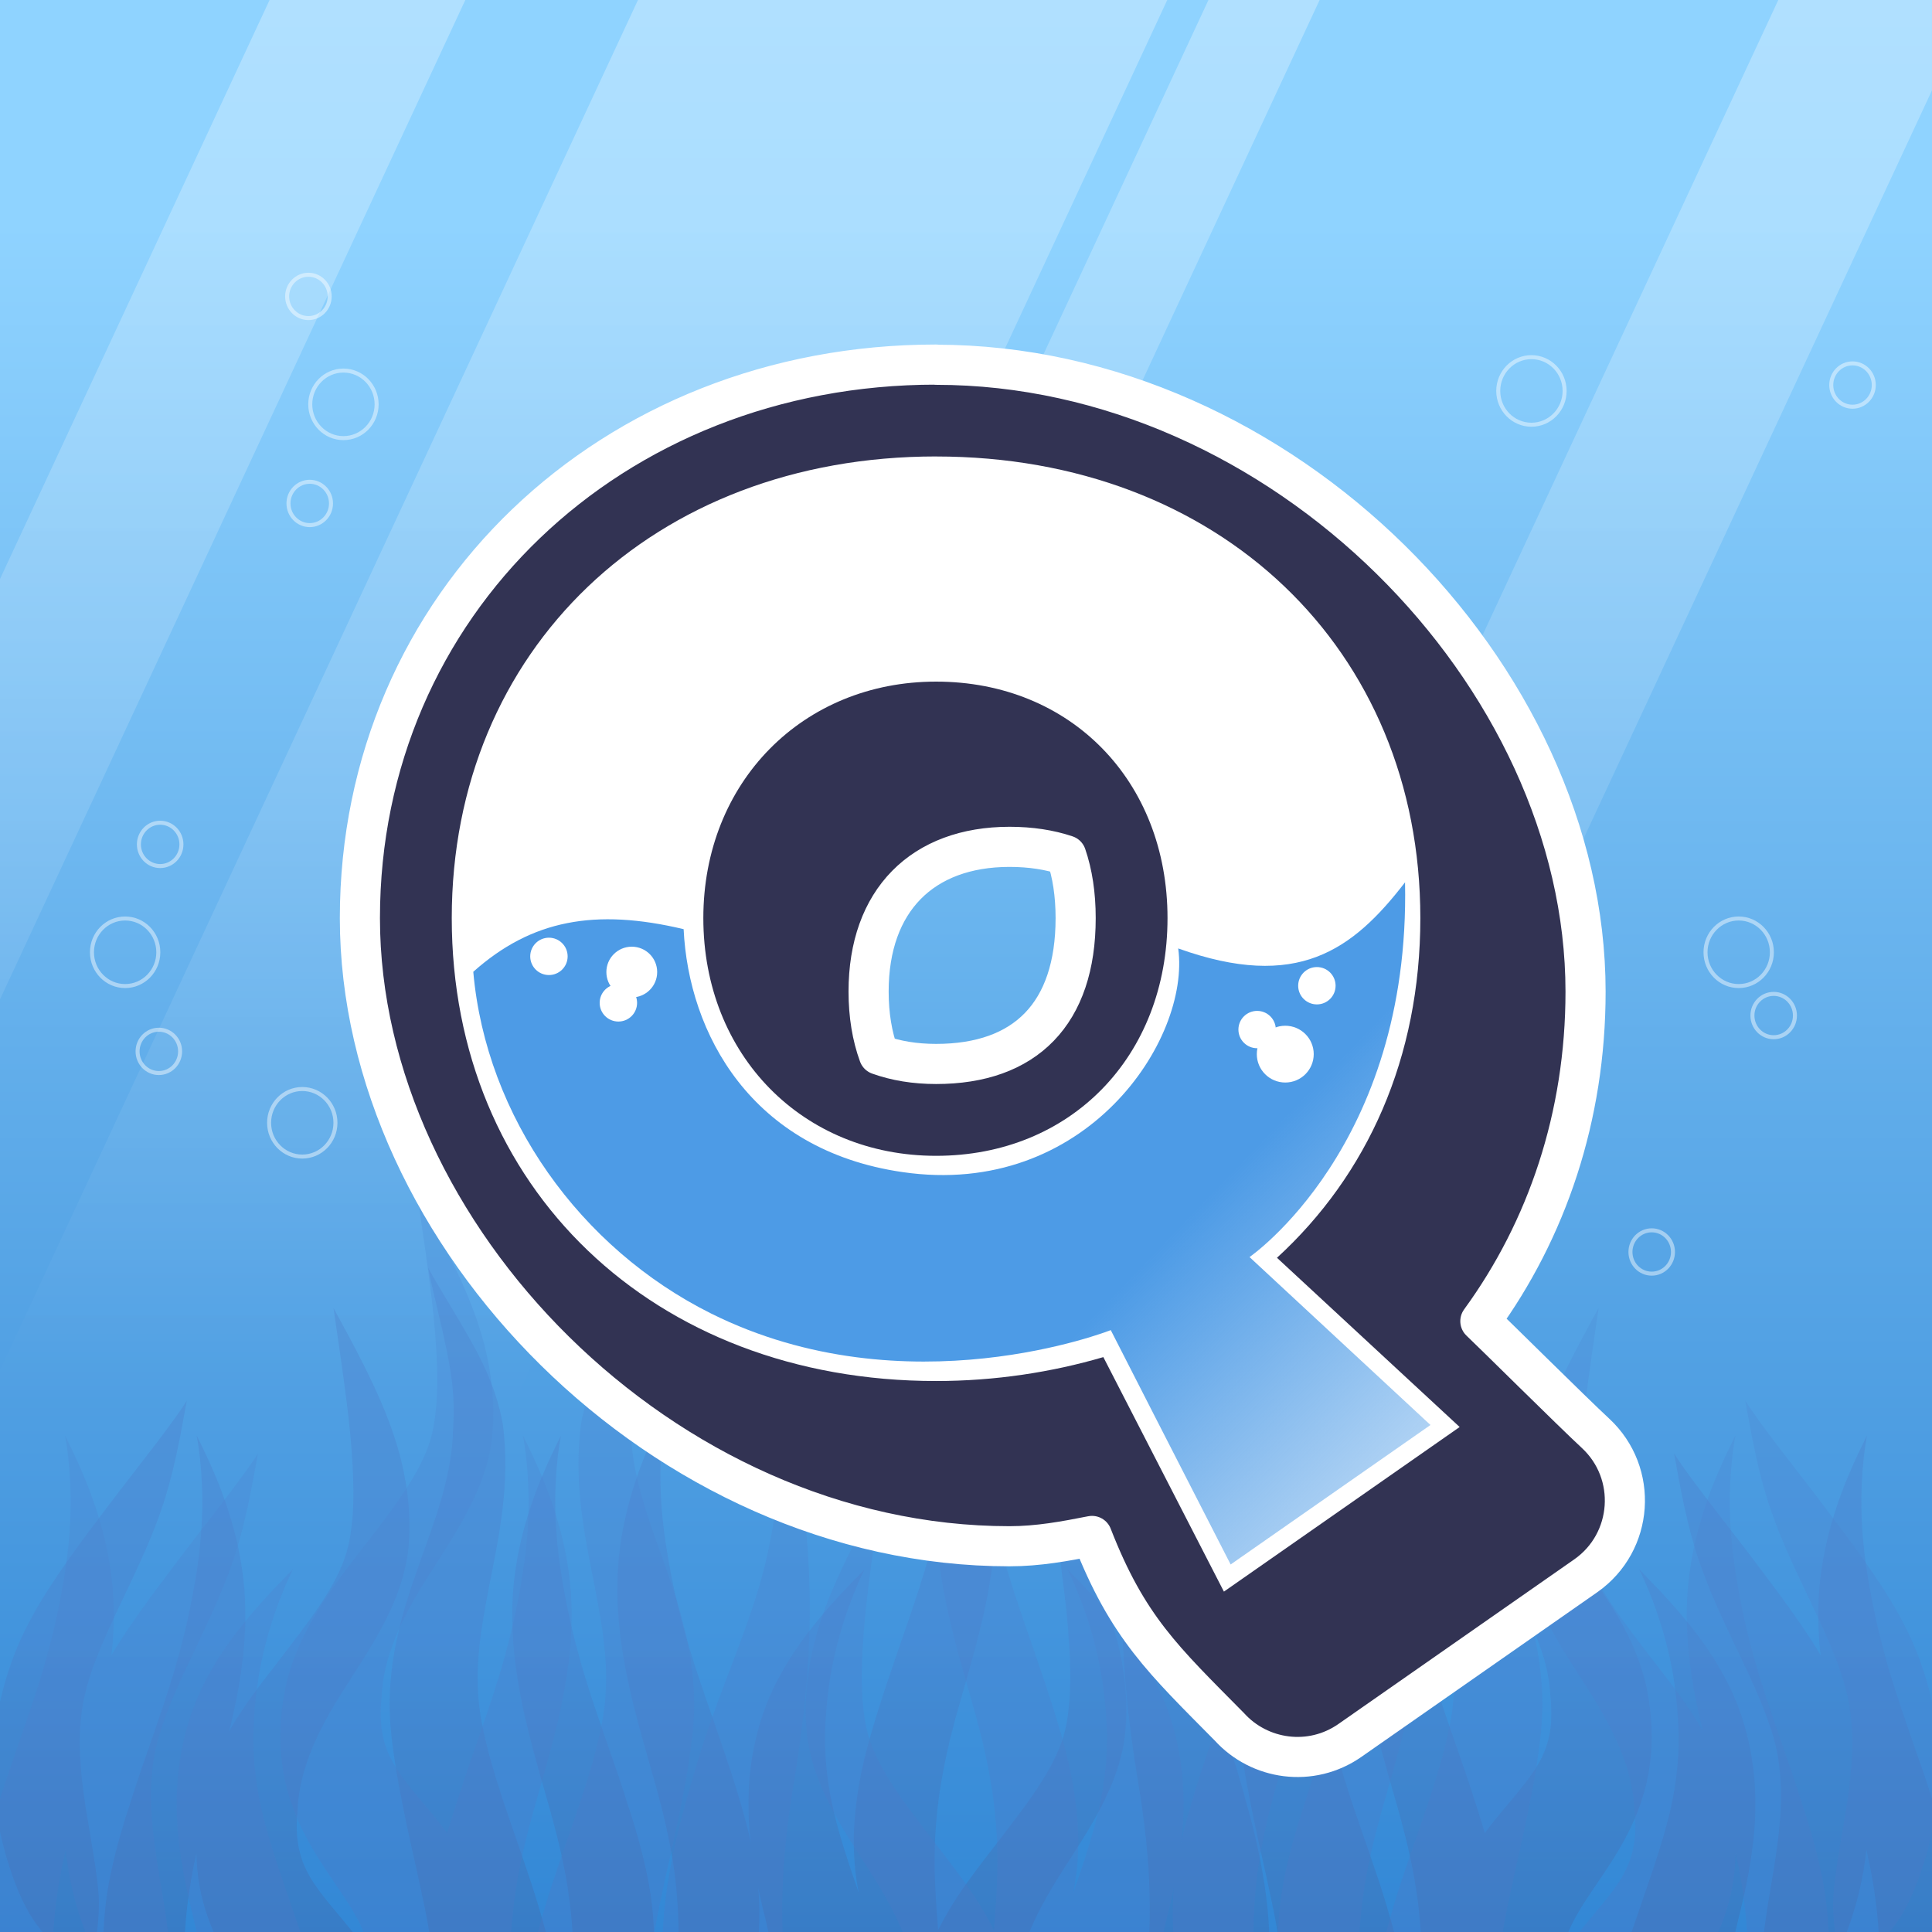 <?xml version="1.0" encoding="UTF-8" standalone="no"?>
<!-- Created with Inkscape (http://www.inkscape.org/) -->

<svg
   width="48.154mm"
   height="48.155mm"
   viewBox="0 0 48.154 48.155"
   version="1.1"
   id="svg1"
   sodipodi:docname="thedeep.svg"
   inkscape:version="1.3.2 (091e20e, 2023-11-25, custom)"
   xml:space="preserve"
   xmlns:inkscape="http://www.inkscape.org/namespaces/inkscape"
   xmlns:sodipodi="http://sodipodi.sourceforge.net/DTD/sodipodi-0.dtd"
   xmlns:xlink="http://www.w3.org/1999/xlink"
   xmlns="http://www.w3.org/2000/svg"
   xmlns:svg="http://www.w3.org/2000/svg"><rect x="0" y="0" width="48.154" height="48.155" fill="#808080" stroke="none"/><sodipodi:namedview
     id="namedview1"
     pagecolor="#5879ff"
     bordercolor="#000000"
     borderopacity="0.25"
     inkscape:showpageshadow="2"
     inkscape:pageopacity="0.0"
     inkscape:pagecheckerboard="0"
     inkscape:deskcolor="#5f6cfd"
     inkscape:document-units="mm"
     inkscape:zoom="0.3535534"
     inkscape:cx="-683.06513"
     inkscape:cy="3259.7622"
     inkscape:window-width="1920"
     inkscape:window-height="991"
     inkscape:window-x="-9"
     inkscape:window-y="-9"
     inkscape:window-maximized="1"
     inkscape:current-layer="layer1"
     showgrid="true"
     showguides="false"><inkscape:grid
       id="grid141"
       units="mm"
       originx="-40.62"
       originy="-1208.226"
       spacingx="1"
       spacingy="1"
       empcolor="#ffffff"
       empopacity="0.176"
       color="#ffffff"
       opacity="0.831"
       empspacing="6"
       dotted="false"
       gridanglex="30"
       gridanglez="30"
       visible="true"
       enabled="false" /></sodipodi:namedview><defs
     id="defs1"><linearGradient
       id="linearGradient641"
       inkscape:collect="always"><stop
         style="stop-color:#ffffff;stop-opacity:1;"
         offset="0"
         id="stop641" /><stop
         style="stop-color:#ffffff;stop-opacity:0;"
         offset="1"
         id="stop642" /></linearGradient><linearGradient
       id="linearGradient635"
       inkscape:collect="always"><stop
         style="stop-color:#323353;stop-opacity:1;"
         offset="0"
         id="stop635" /><stop
         style="stop-color:#4d7cc9;stop-opacity:1"
         offset="1"
         id="stop636" /></linearGradient><linearGradient
       id="linearGradient633"
       inkscape:collect="always"><stop
         style="stop-color:#4d9be6;stop-opacity:1"
         offset="0"
         id="stop633" /><stop
         style="stop-color:#4d65b4;stop-opacity:1;"
         offset="1"
         id="stop634" /></linearGradient><linearGradient
       id="linearGradient604"
       inkscape:collect="always"><stop
         style="stop-color:#8fd3ff;stop-opacity:1"
         offset="0"
         id="stop604" /><stop
         style="stop-color:#1b74cb;stop-opacity:1;"
         offset="1"
         id="stop605" /></linearGradient><linearGradient
       id="linearGradient594"
       inkscape:collect="always"><stop
         style="stop-color:#4d9be6;stop-opacity:1;"
         offset="0"
         id="stop594" /><stop
         style="stop-color:#4d9be6;stop-opacity:0;"
         offset="1"
         id="stop595" /></linearGradient><linearGradient
       inkscape:collect="always"
       xlink:href="#linearGradient594"
       id="linearGradient595"
       x1="70.313"
       y1="1239.639"
       x2="82.484"
       y2="1251.347"
       gradientUnits="userSpaceOnUse" /><linearGradient
       inkscape:collect="always"
       xlink:href="#linearGradient604"
       id="linearGradient605"
       x1="79.64"
       y1="1214.438"
       x2="79.64"
       y2="1267.883"
       gradientUnits="userSpaceOnUse"
       gradientTransform="translate(-0.655,-0.655)" /><linearGradient
       inkscape:collect="always"
       xlink:href="#linearGradient633"
       id="linearGradient634"
       x1="73.432"
       y1="1228.986"
       x2="73.432"
       y2="1270.426"
       gradientUnits="userSpaceOnUse" /><linearGradient
       inkscape:collect="always"
       xlink:href="#linearGradient635"
       id="linearGradient636"
       x1="64.426"
       y1="1271.852"
       x2="64.426"
       y2="1249.098"
       gradientUnits="userSpaceOnUse" /><linearGradient
       inkscape:collect="always"
       xlink:href="#linearGradient641"
       id="linearGradient644"
       x1="53.836"
       y1="1196.247"
       x2="53.836"
       y2="1235.592"
       gradientUnits="userSpaceOnUse"
       gradientTransform="matrix(1.358,0,-0.632,1.358,752.612,-434.81)" /></defs><g
     inkscape:label="Layer 1"
     inkscape:groupmode="layer"
     id="layer1"
     transform="translate(-40.62,-1208.226)"><rect
       style="opacity:1;fill:url(#linearGradient605);fill-opacity:1;stroke:none;stroke-width:0.692;stroke-linecap:round;stroke-dasharray:none;stroke-opacity:1;paint-order:stroke markers fill"
       id="rect604"
       width="48.154"
       height="48.154"
       x="40.62"
       y="1208.226"
       inkscape:export-filename="..\Documents\thedeep-(2)\finQuestIcon.svg"
       inkscape:export-xdpi="1000"
       inkscape:export-ydpi="1000" /><path
       id="path639"
       style="color:#000000;opacity:0.45;fill:url(#linearGradient644);fill-opacity:1;stroke-width:1;stroke-linecap:round;-inkscape-stroke:none;paint-order:stroke markers fill"
       d="m 47.339,1208.226 -6.719,14.431 v 10.478 l 11.598,-24.909 z m 9.182,0 -15.901,34.151 v 7.63 c 3.799,-0.012 9.653,-0.028 9.636,0.01 l 19.458,-41.792 z m 14.219,0 -19.459,41.792 c 0,0 2.795,-0.052 2.771,0 l 19.459,-41.792 z m 14.203,0 -19.459,41.792 c 0,0 4.903,-0.052 4.879,0 l 18.41,-39.539 v -2.253 z" /><path
       id="path635"
       style="opacity:0.308;fill:url(#linearGradient636);fill-opacity:1;stroke:none;stroke-width:0.692;stroke-linecap:round;stroke-opacity:1;paint-order:stroke markers fill"
       d="m 78.374,1238.015 c -0.025,0.163 -0.315,2.088 -0.406,3.007 -0.03,0.305 -0.052,0.583 -0.068,0.856 -0.012,0.204 -0.021,0.407 -0.023,0.607 -0.006,0.457 0.018,0.9 0.096,1.32 0.038,0.207 0.102,0.416 0.19,0.63 0.087,0.21 0.197,0.424 0.331,0.648 0.265,0.444 0.591,0.878 0.985,1.395 0.061,0.08 0.04,0.052 0.1,0.131 0.283,0.371 0.726,0.92 1.081,1.455 0.372,0.559 0.739,1.226 0.957,2.029 0.159,0.683 0.205,1.312 0.149,1.907 -0.057,0.602 -0.214,1.127 -0.417,1.592 -0.204,0.468 -0.455,0.873 -0.669,1.199 -0.232,0.353 -0.437,0.641 -0.591,0.885 -0.173,0.273 -0.281,0.478 -0.364,0.669 -0.005,0.011 -0.008,0.023 -0.012,0.034 h -3.681 c -0.022,-0.339 -0.056,-0.681 -0.111,-1.038 -0.096,-0.625 -0.24,-1.247 -0.412,-1.867 -6.4e-5,-10e-5 -0.012,-0.044 -0.012,-0.044 -0.372,-1.334 -0.836,-2.759 -0.946,-4.307 -0.025,-0.355 -0.03,-0.704 -0.014,-1.046 0.021,-0.458 0.09,-0.944 0.206,-1.442 0.27,-1.156 0.719,-2.064 0.998,-2.631 -0.119,0.644 -0.197,1.599 -0.089,2.698 0.046,0.47 0.117,0.892 0.191,1.296 0.055,0.299 0.119,0.597 0.193,0.904 0.349,1.443 0.775,2.479 1.269,3.98 -4.5e-5,-2e-4 0.014,0.045 0.014,0.045 0.103,0.315 0.209,0.645 0.309,0.988 0.233,-0.318 0.482,-0.61 0.693,-0.861 0.217,-0.259 0.4,-0.483 0.549,-0.713 0.14,-0.216 0.258,-0.447 0.332,-0.722 0.075,-0.28 0.112,-0.629 0.062,-1.096 -0.02,-0.505 -0.147,-1.001 -0.353,-1.503 -0.207,-0.504 -0.487,-0.997 -0.753,-1.417 -0.029,-0.045 -0.058,-0.092 -0.087,-0.138 -0.34,-0.533 -0.688,-1.06 -0.972,-1.612 -0.148,-0.287 -0.278,-0.581 -0.381,-0.885 -0.105,-0.312 -0.181,-0.634 -0.214,-0.967 -0.053,-0.564 -0.019,-1.119 0.069,-1.642 0.039,-0.23 0.088,-0.457 0.147,-0.678 0.077,-0.291 0.176,-0.588 0.291,-0.889 0.435,-1.137 1.187,-2.438 1.363,-2.776 z m -5.939,1.814 c 0.179,0.348 0.614,1.024 1.052,1.797 0.309,0.546 0.571,1.103 0.73,1.737 0.029,0.114 0.054,0.231 0.076,0.35 0.098,0.737 0.075,1.436 -0.004,2.111 -0.078,0.66 -0.209,1.296 -0.33,1.914 -0.116,0.594 -0.222,1.168 -0.268,1.744 -0.043,0.536 -0.033,1.08 0.076,1.654 0.01,0.051 0.02,0.105 0.03,0.158 0.106,0.527 0.268,1.093 0.49,1.765 0.229,0.694 0.478,1.377 0.707,2.071 0.131,0.398 0.257,0.819 0.373,1.252 h -2.905 c -0.033,-0.182 -0.062,-0.36 -0.1,-0.546 -0.146,-0.715 -0.317,-1.439 -0.465,-2.135 -0.158,-0.745 -0.279,-1.399 -0.359,-2.049 -0.008,-0.066 -0.016,-0.13 -0.023,-0.194 -0.093,-0.849 -0.018,-1.611 0.117,-2.279 0.142,-0.701 0.362,-1.356 0.563,-1.923 0.219,-0.62 0.421,-1.154 0.582,-1.723 0.16,-0.562 0.27,-1.131 0.279,-1.736 0.008,-0.097 0.013,-0.193 0.015,-0.288 0.011,-0.538 -0.055,-1.056 -0.181,-1.655 -0.175,-0.831 -0.385,-1.638 -0.456,-2.024 z m -21.141,0 c 0.179,0.348 0.614,1.024 1.051,1.797 0.309,0.546 0.571,1.103 0.73,1.737 0.029,0.114 0.054,0.231 0.076,0.35 0.098,0.737 0.075,1.436 -0.004,2.111 -0.078,0.66 -0.209,1.296 -0.33,1.914 -0.116,0.594 -0.223,1.168 -0.269,1.744 -0.043,0.536 -0.033,1.08 0.076,1.654 0.01,0.051 0.02,0.105 0.031,0.158 0.106,0.527 0.268,1.093 0.49,1.765 0.229,0.694 0.477,1.377 0.706,2.071 0.131,0.398 0.257,0.819 0.374,1.252 h -2.905 c -0.033,-0.182 -0.062,-0.36 -0.1,-0.546 -0.146,-0.715 -0.317,-1.439 -0.465,-2.135 -0.158,-0.745 -0.279,-1.399 -0.36,-2.049 -0.008,-0.066 -0.015,-0.13 -0.022,-0.194 -0.093,-0.849 -0.018,-1.611 0.117,-2.279 0.142,-0.701 0.362,-1.356 0.563,-1.923 0.219,-0.62 0.421,-1.154 0.582,-1.723 0.16,-0.562 0.27,-1.131 0.279,-1.736 0.008,-0.097 0.013,-0.193 0.014,-0.288 0.011,-0.538 -0.055,-1.056 -0.18,-1.655 -0.175,-0.831 -0.385,-1.638 -0.456,-2.024 z m -2.365,0.993 c 0.176,0.339 0.928,1.638 1.363,2.776 0.115,0.301 0.214,0.599 0.291,0.89 0.059,0.221 0.108,0.448 0.147,0.678 0.088,0.523 0.123,1.079 0.069,1.642 -0.034,0.333 -0.109,0.654 -0.214,0.967 -0.103,0.304 -0.233,0.598 -0.381,0.885 -0.284,0.551 -0.632,1.079 -0.972,1.611 -0.029,0.045 -0.059,0.093 -0.088,0.138 -0.267,0.42 -0.546,0.913 -0.753,1.417 -0.206,0.502 -0.333,0.998 -0.353,1.503 -0.05,0.467 -0.013,0.816 0.062,1.095 0.074,0.275 0.192,0.507 0.332,0.723 0.15,0.23 0.332,0.455 0.549,0.713 0.133,0.158 0.28,0.335 0.429,0.52 h -3.465 c -0.199,-0.459 -0.353,-0.978 -0.409,-1.571 -0.012,-0.129 -0.017,-0.26 -0.02,-0.392 -0.069,0.308 -0.128,0.616 -0.176,0.925 -0.055,0.357 -0.088,0.699 -0.11,1.038 H 43.201 c 0.018,-0.469 0.073,-0.933 0.166,-1.393 0.148,-0.733 0.369,-1.427 0.576,-2.061 0,0 0.015,-0.046 0.014,-0.045 0.493,-1.501 0.919,-2.537 1.269,-3.98 0.074,-0.307 0.138,-0.605 0.193,-0.904 0.075,-0.403 0.146,-0.825 0.192,-1.296 0.108,-1.099 0.03,-2.054 -0.089,-2.698 0.279,0.567 0.729,1.475 0.998,2.631 0.116,0.498 0.184,0.984 0.206,1.442 0.016,0.343 0.011,0.691 -0.014,1.046 -0.055,0.78 -0.201,1.529 -0.379,2.252 0.101,-0.176 0.205,-0.345 0.31,-0.503 0.355,-0.535 0.799,-1.084 1.082,-1.455 0.061,-0.079 0.039,-0.051 0.1,-0.131 0.395,-0.517 0.721,-0.952 0.986,-1.395 0.134,-0.224 0.245,-0.439 0.331,-0.649 0.089,-0.214 0.152,-0.423 0.19,-0.63 0.078,-0.42 0.102,-0.864 0.096,-1.321 -0.003,-0.2 -0.012,-0.402 -0.024,-0.607 -0.016,-0.273 -0.038,-0.551 -0.068,-0.856 -0.091,-0.919 -0.381,-2.844 -0.406,-3.007 z m 15.302,0.657 c 0.279,0.567 0.728,1.475 0.998,2.631 0.116,0.498 0.185,0.984 0.206,1.442 0.016,0.343 0.011,0.691 -0.014,1.047 -0.109,1.548 -0.573,2.973 -0.945,4.307 0,0 -0.012,0.044 -0.012,0.044 -0.172,0.62 -0.316,1.243 -0.412,1.868 -0.1,0.65 -0.141,1.253 -0.137,1.871 0.002,0.387 0.022,0.755 0.049,1.133 0.012,0.166 0.024,0.335 0.038,0.51 0.159,-0.317 0.333,-0.609 0.51,-0.874 0.355,-0.535 0.798,-1.084 1.081,-1.455 0.061,-0.079 0.04,-0.051 0.1,-0.131 0.395,-0.517 0.721,-0.952 0.985,-1.395 0.134,-0.224 0.245,-0.439 0.331,-0.649 0.089,-0.214 0.153,-0.423 0.191,-0.63 0.078,-0.42 0.101,-0.864 0.095,-1.321 -0.003,-0.2 -0.011,-0.402 -0.023,-0.607 -0.016,-0.273 -0.038,-0.551 -0.068,-0.856 -0.091,-0.919 -0.38,-2.844 -0.406,-3.007 0.176,0.338 0.928,1.639 1.363,2.776 0.115,0.301 0.214,0.599 0.291,0.89 0.059,0.221 0.109,0.448 0.148,0.678 0.088,0.523 0.122,1.079 0.069,1.642 -0.034,0.333 -0.109,0.654 -0.214,0.967 -0.103,0.304 -0.233,0.598 -0.38,0.885 -0.284,0.551 -0.632,1.079 -0.973,1.611 -0.029,0.045 -0.058,0.093 -0.087,0.138 -0.262,0.412 -0.534,0.894 -0.739,1.388 h -6.503 c -0.023,-0.094 -0.041,-0.188 -0.064,-0.281 -0.027,-0.108 -0.054,-0.219 -0.081,-0.332 -0.039,-0.164 -0.076,-0.333 -0.112,-0.505 0.036,0.37 0.038,0.743 0.018,1.118 h -2.001 c -0.005,-0.556 -0.042,-1.106 -0.132,-1.693 -0.096,-0.625 -0.24,-1.248 -0.412,-1.868 -6.4e-5,-10e-5 -0.012,-0.044 -0.012,-0.044 -0.372,-1.334 -0.836,-2.759 -0.946,-4.307 -0.025,-0.355 -0.03,-0.705 -0.014,-1.047 0.021,-0.458 0.09,-0.944 0.206,-1.442 0.27,-1.156 0.719,-2.064 0.998,-2.631 -0.119,0.644 -0.197,1.599 -0.089,2.698 0.046,0.47 0.117,0.892 0.191,1.295 0.055,0.299 0.119,0.598 0.193,0.904 0.349,1.443 0.775,2.479 1.269,3.98 -4.5e-5,-2e-4 0.015,0.045 0.015,0.045 0.19,0.581 0.389,1.215 0.535,1.881 -0.011,-0.095 -0.024,-0.19 -0.032,-0.287 -0.058,-0.706 -0.032,-1.407 0.112,-2.108 0.081,-0.394 0.195,-0.768 0.337,-1.122 0.144,-0.357 0.334,-0.719 0.564,-1.081 0.618,-0.971 1.399,-1.746 1.853,-2.215 -0.305,0.618 -0.664,1.575 -0.843,2.618 -0.065,0.379 -0.099,0.718 -0.121,1.036 -0.022,0.313 -0.027,0.621 -0.012,0.931 0.026,0.549 0.111,1.069 0.246,1.609 0.131,0.525 0.302,1.04 0.484,1.577 0.052,0.153 0.053,0.155 0.102,0.299 -0.039,-0.199 -0.072,-0.401 -0.092,-0.608 -0.078,-0.792 -0.01,-1.572 0.144,-2.339 0.148,-0.733 0.369,-1.427 0.576,-2.061 0,0 0.015,-0.045 0.014,-0.045 0.493,-1.501 0.919,-2.537 1.269,-3.98 0.074,-0.307 0.138,-0.606 0.193,-0.904 0.075,-0.403 0.145,-0.825 0.191,-1.295 0.108,-1.099 0.03,-2.054 -0.089,-2.698 z m -18.956,1.661 c -0.136,0.713 -0.302,1.839 -0.727,2.974 -0.131,0.349 -0.279,0.7 -0.442,1.059 -0.229,0.505 -0.474,1.001 -0.69,1.469 -0.212,0.458 -0.386,0.865 -0.523,1.273 -0.04,0.12 -0.076,0.237 -0.109,0.354 -0.076,0.27 -0.129,0.566 -0.156,0.89 -0.036,0.436 -0.022,0.907 0.037,1.448 0.097,0.898 0.346,1.985 0.409,2.803 0.026,0.335 6.61e-4,0.662 -0.035,0.969 h -1.36 c -0.106,-0.128 -0.208,-0.264 -0.298,-0.414 -0.324,-0.544 -0.593,-1.296 -0.762,-2.091 v -3.228 c 0.082,-0.358 0.179,-0.69 0.284,-0.985 0.054,-0.152 0.114,-0.302 0.179,-0.452 0.218,-0.502 0.485,-0.972 0.78,-1.429 0.298,-0.462 0.642,-0.936 0.959,-1.362 0.214,-0.288 0.467,-0.623 0.668,-0.886 0.629,-0.822 1.49,-1.907 1.784,-2.393 z m 24.116,0.332 c -0.088,0.923 -0.061,2.066 0.265,3.535 0.072,0.324 0.162,0.652 0.266,0.988 0.393,1.266 1,2.599 1.457,4.108 0.008,0.028 0.017,0.056 0.025,0.084 0.321,1.082 0.78,2.586 0.851,4.194 h -2.987 c 0.049,-1.248 -0.076,-2.502 -0.265,-3.635 3.1e-5,10e-5 -0.014,-0.083 -0.014,-0.083 -0.256,-1.55 -0.405,-2.995 -0.396,-4.479 0.002,-0.378 0.014,-0.742 0.034,-1.099 0.089,-1.591 0.446,-2.775 0.764,-3.613 z m 17.763,0.532 c -0.119,0.644 -0.197,1.599 -0.089,2.698 0.046,0.47 0.117,0.892 0.192,1.296 0.055,0.299 0.118,0.597 0.193,0.904 0.349,1.443 0.775,2.479 1.269,3.98 -4.5e-5,-2e-4 0.015,0.045 0.015,0.045 0.014,0.043 0.028,0.092 0.042,0.136 v 3.318 h -1.331 c -0.022,-0.339 -0.056,-0.682 -0.111,-1.039 -0.052,-0.337 -0.118,-0.673 -0.195,-1.009 -0.075,0.717 -0.256,1.428 -0.49,2.048 h -2.063 c 0.092,-0.766 0.285,-1.681 0.369,-2.463 0.058,-0.542 0.072,-1.012 0.036,-1.448 -0.026,-0.325 -0.079,-0.62 -0.155,-0.89 -0.033,-0.117 -0.069,-0.235 -0.11,-0.355 -0.137,-0.409 -0.311,-0.816 -0.522,-1.273 -0.216,-0.467 -0.461,-0.964 -0.69,-1.469 -0.162,-0.359 -0.312,-0.71 -0.442,-1.059 -0.425,-1.135 -0.59,-2.262 -0.727,-2.974 0.295,0.486 1.156,1.572 1.784,2.394 0.201,0.263 0.454,0.597 0.668,0.886 0.317,0.426 0.66,0.899 0.959,1.361 0.084,0.129 0.165,0.26 0.243,0.392 -0.013,-0.119 -0.027,-0.238 -0.036,-0.359 -0.025,-0.355 -0.03,-0.704 -0.014,-1.046 0.021,-0.458 0.09,-0.944 0.206,-1.442 0.27,-1.156 0.719,-2.064 0.998,-2.631 z m -32.554,5e-4 c -0.119,0.644 -0.197,1.599 -0.089,2.698 0.046,0.47 0.117,0.892 0.192,1.296 0.055,0.299 0.119,0.597 0.193,0.904 0.349,1.443 0.775,2.479 1.269,3.98 -4.5e-5,-2e-4 0.014,0.045 0.014,0.045 0.207,0.634 0.429,1.328 0.576,2.061 0.093,0.46 0.148,0.924 0.166,1.393 h -2.031 c -0.022,-0.339 -0.055,-0.681 -0.11,-1.038 -0.096,-0.625 -0.24,-1.247 -0.412,-1.867 -6.4e-5,-10e-5 -0.012,-0.044 -0.012,-0.044 -0.372,-1.334 -0.836,-2.759 -0.945,-4.307 -0.025,-0.355 -0.03,-0.704 -0.014,-1.046 0.021,-0.458 0.09,-0.944 0.206,-1.442 0.27,-1.156 0.719,-2.064 0.998,-2.631 z m 26.875,3.335 c 0.454,0.469 1.235,1.245 1.854,2.216 0.23,0.361 0.42,0.723 0.564,1.081 0.142,0.354 0.257,0.728 0.337,1.122 0.144,0.701 0.171,1.402 0.113,2.108 -0.056,0.676 -0.186,1.318 -0.325,1.902 -0.027,0.113 -0.054,0.224 -0.081,0.332 -0.023,0.093 -0.041,0.188 -0.064,0.281 h -2.586 c 0.113,-0.33 0.23,-0.668 0.33,-0.962 0.053,-0.157 0.051,-0.15 0.104,-0.307 0.183,-0.537 0.353,-1.052 0.484,-1.577 0.135,-0.54 0.22,-1.06 0.246,-1.609 0.015,-0.311 0.009,-0.618 -0.012,-0.931 -0.022,-0.318 -0.056,-0.657 -0.121,-1.036 -0.178,-1.044 -0.538,-2.002 -0.843,-2.619 z" /><path
       id="path613"
       style="opacity:0.308;fill:url(#linearGradient634);fill-opacity:1;stroke:none;stroke-width:0.692;stroke-linecap:round;stroke-opacity:1;paint-order:stroke markers fill"
       d="m 51.021,1238.015 c 0.025,0.163 0.315,2.088 0.406,3.007 0.03,0.305 0.052,0.583 0.068,0.856 0.012,0.204 0.021,0.407 0.023,0.607 0.006,0.457 -0.018,0.9 -0.096,1.32 -0.038,0.207 -0.102,0.416 -0.19,0.63 -0.087,0.21 -0.197,0.424 -0.331,0.648 -0.265,0.444 -0.591,0.878 -0.985,1.395 -0.061,0.08 -0.04,0.052 -0.1,0.131 -0.283,0.371 -0.726,0.92 -1.081,1.455 -0.372,0.559 -0.739,1.226 -0.957,2.029 -0.159,0.683 -0.205,1.312 -0.149,1.907 0.057,0.602 0.214,1.127 0.417,1.592 0.204,0.468 0.455,0.873 0.669,1.199 0.232,0.353 0.437,0.641 0.591,0.885 0.173,0.273 0.281,0.478 0.364,0.669 0.005,0.011 0.008,0.023 0.012,0.034 h 3.681 c 0.022,-0.339 0.056,-0.681 0.111,-1.038 0.096,-0.625 0.24,-1.247 0.412,-1.867 6.4e-5,-10e-5 0.012,-0.044 0.012,-0.044 0.372,-1.334 0.836,-2.759 0.946,-4.307 0.025,-0.355 0.03,-0.704 0.014,-1.046 -0.021,-0.458 -0.09,-0.944 -0.206,-1.442 -0.27,-1.156 -0.719,-2.064 -0.998,-2.631 0.119,0.644 0.197,1.599 0.089,2.698 -0.046,0.47 -0.117,0.892 -0.191,1.296 -0.055,0.299 -0.119,0.597 -0.193,0.904 -0.349,1.443 -0.775,2.479 -1.269,3.98 4.5e-5,-2e-4 -0.014,0.045 -0.014,0.045 -0.103,0.315 -0.209,0.645 -0.309,0.988 -0.233,-0.318 -0.482,-0.61 -0.693,-0.861 -0.217,-0.259 -0.4,-0.483 -0.549,-0.713 -0.14,-0.216 -0.258,-0.447 -0.332,-0.722 -0.075,-0.28 -0.112,-0.629 -0.062,-1.096 0.02,-0.505 0.147,-1.001 0.353,-1.503 0.207,-0.504 0.487,-0.997 0.753,-1.417 0.029,-0.045 0.058,-0.092 0.087,-0.138 0.34,-0.533 0.688,-1.06 0.972,-1.612 0.148,-0.287 0.278,-0.581 0.381,-0.885 0.105,-0.312 0.181,-0.634 0.214,-0.967 0.053,-0.564 0.019,-1.119 -0.069,-1.642 -0.039,-0.23 -0.088,-0.457 -0.147,-0.678 -0.077,-0.291 -0.176,-0.588 -0.291,-0.889 -0.435,-1.137 -1.187,-2.438 -1.363,-2.776 z m 5.939,1.814 c -0.179,0.348 -0.614,1.024 -1.052,1.797 -0.309,0.546 -0.571,1.103 -0.73,1.737 -0.029,0.114 -0.054,0.231 -0.076,0.35 -0.098,0.737 -0.075,1.436 0.004,2.111 0.078,0.66 0.209,1.296 0.33,1.914 0.116,0.594 0.222,1.168 0.268,1.744 0.043,0.536 0.033,1.08 -0.076,1.654 -0.01,0.051 -0.02,0.105 -0.03,0.158 -0.106,0.527 -0.268,1.093 -0.49,1.765 -0.229,0.694 -0.478,1.377 -0.707,2.071 -0.131,0.398 -0.257,0.819 -0.373,1.252 h 2.905 c 0.033,-0.182 0.062,-0.36 0.1,-0.546 0.146,-0.715 0.317,-1.439 0.465,-2.135 0.158,-0.745 0.279,-1.399 0.359,-2.049 0.008,-0.066 0.016,-0.13 0.023,-0.194 0.093,-0.849 0.018,-1.611 -0.117,-2.279 -0.142,-0.701 -0.362,-1.356 -0.563,-1.923 -0.219,-0.62 -0.421,-1.154 -0.582,-1.723 -0.16,-0.562 -0.27,-1.131 -0.279,-1.736 -0.008,-0.097 -0.013,-0.193 -0.015,-0.288 -0.011,-0.538 0.055,-1.056 0.181,-1.655 0.175,-0.831 0.385,-1.638 0.456,-2.024 z m 21.141,0 c -0.179,0.348 -0.614,1.024 -1.051,1.797 -0.309,0.546 -0.571,1.103 -0.73,1.737 -0.029,0.114 -0.054,0.231 -0.076,0.35 -0.098,0.737 -0.075,1.436 0.004,2.111 0.078,0.66 0.209,1.296 0.33,1.914 0.116,0.594 0.223,1.168 0.269,1.744 0.043,0.536 0.033,1.08 -0.076,1.654 -0.01,0.051 -0.02,0.105 -0.031,0.158 -0.106,0.527 -0.268,1.093 -0.49,1.765 -0.229,0.694 -0.477,1.377 -0.706,2.071 -0.131,0.398 -0.257,0.819 -0.374,1.252 h 2.905 c 0.033,-0.182 0.062,-0.36 0.1,-0.546 0.146,-0.715 0.317,-1.439 0.465,-2.135 0.158,-0.745 0.279,-1.399 0.36,-2.049 0.008,-0.066 0.015,-0.13 0.022,-0.194 0.093,-0.849 0.018,-1.611 -0.117,-2.279 -0.142,-0.701 -0.362,-1.356 -0.563,-1.923 -0.219,-0.62 -0.421,-1.154 -0.582,-1.723 -0.16,-0.562 -0.27,-1.131 -0.279,-1.736 -0.008,-0.097 -0.013,-0.193 -0.014,-0.288 -0.011,-0.538 0.055,-1.056 0.18,-1.655 0.175,-0.831 0.385,-1.638 0.456,-2.024 z m 2.365,0.993 c -0.176,0.339 -0.928,1.638 -1.363,2.776 -0.115,0.301 -0.214,0.599 -0.291,0.89 -0.059,0.221 -0.108,0.448 -0.147,0.678 -0.088,0.523 -0.123,1.079 -0.069,1.642 0.034,0.333 0.109,0.654 0.214,0.967 0.103,0.304 0.233,0.598 0.381,0.885 0.284,0.551 0.632,1.079 0.972,1.611 0.029,0.045 0.059,0.093 0.088,0.138 0.267,0.42 0.546,0.913 0.753,1.417 0.206,0.502 0.333,0.998 0.353,1.503 0.05,0.467 0.013,0.816 -0.062,1.095 -0.074,0.275 -0.192,0.507 -0.332,0.723 -0.15,0.23 -0.332,0.455 -0.549,0.713 -0.133,0.158 -0.28,0.335 -0.429,0.52 h 3.465 c 0.199,-0.459 0.353,-0.978 0.409,-1.571 0.012,-0.129 0.017,-0.26 0.02,-0.392 0.069,0.308 0.128,0.616 0.176,0.925 0.055,0.357 0.088,0.699 0.11,1.038 h 2.031 c -0.018,-0.469 -0.073,-0.933 -0.166,-1.393 -0.148,-0.733 -0.369,-1.427 -0.576,-2.061 0,0 -0.015,-0.046 -0.014,-0.045 -0.493,-1.501 -0.919,-2.537 -1.269,-3.98 -0.074,-0.307 -0.138,-0.605 -0.193,-0.904 -0.075,-0.403 -0.146,-0.825 -0.192,-1.296 -0.108,-1.099 -0.03,-2.054 0.089,-2.698 -0.279,0.567 -0.729,1.475 -0.998,2.631 -0.116,0.498 -0.184,0.984 -0.206,1.442 -0.016,0.343 -0.011,0.691 0.014,1.046 0.055,0.78 0.201,1.529 0.379,2.252 -0.101,-0.176 -0.205,-0.345 -0.31,-0.503 -0.355,-0.535 -0.799,-1.084 -1.082,-1.455 -0.061,-0.079 -0.039,-0.051 -0.1,-0.131 -0.395,-0.517 -0.721,-0.952 -0.986,-1.395 -0.134,-0.224 -0.245,-0.439 -0.331,-0.649 -0.089,-0.214 -0.152,-0.423 -0.19,-0.63 -0.078,-0.42 -0.102,-0.864 -0.096,-1.321 0.003,-0.2 0.012,-0.402 0.024,-0.607 0.016,-0.273 0.038,-0.551 0.068,-0.856 0.091,-0.919 0.381,-2.844 0.406,-3.007 z m -15.302,0.657 c -0.279,0.567 -0.728,1.475 -0.998,2.631 -0.116,0.498 -0.185,0.984 -0.206,1.442 -0.016,0.343 -0.011,0.691 0.014,1.047 0.109,1.548 0.573,2.973 0.945,4.307 0,0 0.012,0.044 0.012,0.044 0.172,0.62 0.316,1.243 0.412,1.868 0.1,0.65 0.141,1.253 0.137,1.871 -0.002,0.387 -0.022,0.755 -0.049,1.133 -0.012,0.166 -0.024,0.335 -0.038,0.51 -0.159,-0.317 -0.333,-0.609 -0.51,-0.874 -0.355,-0.535 -0.798,-1.084 -1.081,-1.455 -0.061,-0.079 -0.04,-0.051 -0.1,-0.131 -0.395,-0.517 -0.721,-0.952 -0.985,-1.395 -0.134,-0.224 -0.245,-0.439 -0.331,-0.649 -0.089,-0.214 -0.153,-0.423 -0.191,-0.63 -0.078,-0.42 -0.101,-0.864 -0.095,-1.321 0.003,-0.2 0.011,-0.402 0.023,-0.607 0.016,-0.273 0.038,-0.551 0.068,-0.856 0.091,-0.919 0.38,-2.844 0.406,-3.007 -0.176,0.338 -0.928,1.639 -1.363,2.776 -0.115,0.301 -0.214,0.599 -0.291,0.89 -0.059,0.221 -0.109,0.448 -0.148,0.678 -0.088,0.523 -0.122,1.079 -0.069,1.642 0.034,0.333 0.109,0.654 0.214,0.967 0.103,0.304 0.233,0.598 0.38,0.885 0.284,0.551 0.632,1.079 0.973,1.611 0.029,0.045 0.058,0.093 0.087,0.138 0.262,0.412 0.534,0.894 0.739,1.388 h 6.503 c 0.023,-0.094 0.041,-0.188 0.064,-0.281 0.027,-0.108 0.054,-0.219 0.081,-0.332 0.039,-0.164 0.076,-0.333 0.112,-0.505 -0.036,0.37 -0.038,0.743 -0.018,1.118 h 2.001 c 0.005,-0.556 0.042,-1.106 0.132,-1.693 0.096,-0.625 0.24,-1.248 0.412,-1.868 6.4e-5,-10e-5 0.012,-0.044 0.012,-0.044 0.372,-1.334 0.836,-2.759 0.946,-4.307 0.025,-0.355 0.03,-0.705 0.014,-1.047 -0.021,-0.458 -0.09,-0.944 -0.206,-1.442 -0.27,-1.156 -0.719,-2.064 -0.998,-2.631 0.119,0.644 0.197,1.599 0.089,2.698 -0.046,0.47 -0.117,0.892 -0.191,1.295 -0.055,0.299 -0.119,0.598 -0.193,0.904 -0.349,1.443 -0.775,2.479 -1.269,3.98 4.5e-5,-2e-4 -0.015,0.045 -0.015,0.045 -0.19,0.581 -0.389,1.215 -0.535,1.881 0.011,-0.095 0.024,-0.19 0.032,-0.287 0.058,-0.706 0.032,-1.407 -0.112,-2.108 -0.081,-0.394 -0.195,-0.768 -0.337,-1.122 -0.144,-0.357 -0.334,-0.719 -0.564,-1.081 -0.618,-0.971 -1.399,-1.746 -1.853,-2.215 0.305,0.618 0.664,1.575 0.843,2.618 0.065,0.379 0.099,0.718 0.121,1.036 0.022,0.313 0.027,0.621 0.012,0.931 -0.026,0.549 -0.111,1.069 -0.246,1.609 -0.131,0.525 -0.302,1.04 -0.484,1.577 -0.052,0.153 -0.053,0.155 -0.102,0.299 0.039,-0.199 0.072,-0.401 0.092,-0.608 0.078,-0.792 0.01,-1.572 -0.144,-2.339 -0.148,-0.733 -0.369,-1.427 -0.576,-2.061 0,0 -0.015,-0.045 -0.014,-0.045 -0.493,-1.501 -0.919,-2.537 -1.269,-3.98 -0.074,-0.307 -0.138,-0.606 -0.193,-0.904 -0.075,-0.403 -0.145,-0.825 -0.191,-1.295 -0.108,-1.099 -0.03,-2.054 0.089,-2.698 z m 18.956,1.661 c 0.136,0.713 0.302,1.839 0.727,2.974 0.131,0.349 0.279,0.7 0.442,1.059 0.229,0.505 0.474,1.001 0.69,1.469 0.212,0.458 0.386,0.865 0.523,1.273 0.04,0.12 0.076,0.237 0.109,0.354 0.076,0.27 0.129,0.566 0.156,0.89 0.036,0.436 0.022,0.907 -0.037,1.448 -0.097,0.898 -0.346,1.985 -0.409,2.803 -0.026,0.335 -6.61e-4,0.662 0.035,0.969 h 1.36 c 0.106,-0.128 0.208,-0.264 0.298,-0.414 0.324,-0.544 0.593,-1.296 0.762,-2.091 v -3.228 c -0.082,-0.358 -0.179,-0.69 -0.284,-0.985 -0.054,-0.152 -0.114,-0.302 -0.179,-0.452 -0.218,-0.502 -0.485,-0.972 -0.78,-1.429 -0.298,-0.462 -0.642,-0.936 -0.959,-1.362 -0.214,-0.288 -0.467,-0.623 -0.668,-0.886 -0.629,-0.822 -1.49,-1.907 -1.784,-2.393 z m -24.116,0.332 c 0.088,0.923 0.061,2.066 -0.265,3.535 -0.072,0.324 -0.162,0.652 -0.266,0.988 -0.393,1.266 -1,2.599 -1.457,4.108 -0.008,0.028 -0.017,0.056 -0.025,0.084 -0.321,1.082 -0.78,2.586 -0.851,4.194 h 2.987 c -0.049,-1.248 0.076,-2.502 0.265,-3.635 -3.1e-5,10e-5 0.014,-0.083 0.014,-0.083 0.256,-1.55 0.405,-2.995 0.396,-4.479 -0.002,-0.378 -0.014,-0.742 -0.034,-1.099 -0.089,-1.591 -0.446,-2.775 -0.764,-3.613 z m -17.763,0.532 c 0.119,0.644 0.197,1.599 0.089,2.698 -0.046,0.47 -0.117,0.892 -0.192,1.296 -0.055,0.299 -0.118,0.597 -0.193,0.904 -0.349,1.443 -0.775,2.479 -1.269,3.98 4.5e-5,-2e-4 -0.015,0.045 -0.015,0.045 -0.014,0.043 -0.028,0.092 -0.042,0.136 v 3.318 h 1.331 c 0.022,-0.339 0.056,-0.682 0.111,-1.039 0.052,-0.337 0.118,-0.673 0.195,-1.009 0.075,0.717 0.256,1.428 0.49,2.048 h 2.063 c -0.092,-0.766 -0.285,-1.681 -0.369,-2.463 -0.058,-0.542 -0.072,-1.012 -0.036,-1.448 0.026,-0.325 0.079,-0.62 0.155,-0.89 0.033,-0.117 0.069,-0.235 0.11,-0.355 0.137,-0.409 0.311,-0.816 0.522,-1.273 0.216,-0.467 0.461,-0.964 0.69,-1.469 0.162,-0.359 0.312,-0.71 0.442,-1.059 0.425,-1.135 0.59,-2.262 0.727,-2.974 -0.295,0.486 -1.156,1.572 -1.784,2.394 -0.201,0.263 -0.454,0.597 -0.668,0.886 -0.317,0.426 -0.66,0.899 -0.959,1.361 -0.084,0.129 -0.165,0.26 -0.243,0.392 0.013,-0.119 0.027,-0.238 0.036,-0.359 0.025,-0.355 0.03,-0.704 0.014,-1.046 -0.021,-0.458 -0.09,-0.944 -0.206,-1.442 -0.27,-1.156 -0.719,-2.064 -0.998,-2.631 z m 32.554,5e-4 c 0.119,0.644 0.197,1.599 0.089,2.698 -0.046,0.47 -0.117,0.892 -0.192,1.296 -0.055,0.299 -0.119,0.597 -0.193,0.904 -0.349,1.443 -0.775,2.479 -1.269,3.98 4.5e-5,-2e-4 -0.014,0.045 -0.014,0.045 -0.207,0.634 -0.429,1.328 -0.576,2.061 -0.093,0.46 -0.148,0.924 -0.166,1.393 h 2.031 c 0.022,-0.339 0.055,-0.681 0.11,-1.038 0.096,-0.625 0.24,-1.247 0.412,-1.867 6.4e-5,-10e-5 0.012,-0.044 0.012,-0.044 0.372,-1.334 0.836,-2.759 0.945,-4.307 0.025,-0.355 0.03,-0.704 0.014,-1.046 -0.021,-0.458 -0.09,-0.944 -0.206,-1.442 -0.27,-1.156 -0.719,-2.064 -0.998,-2.631 z m -26.875,3.335 c -0.454,0.469 -1.235,1.245 -1.854,2.216 -0.23,0.361 -0.42,0.723 -0.564,1.081 -0.142,0.354 -0.257,0.728 -0.337,1.122 -0.144,0.701 -0.171,1.402 -0.113,2.108 0.056,0.676 0.186,1.318 0.325,1.902 0.027,0.113 0.054,0.224 0.081,0.332 0.023,0.093 0.041,0.188 0.064,0.281 h 2.586 c -0.113,-0.33 -0.23,-0.668 -0.33,-0.962 -0.053,-0.157 -0.051,-0.15 -0.104,-0.307 -0.183,-0.537 -0.353,-1.052 -0.484,-1.577 -0.135,-0.54 -0.22,-1.06 -0.246,-1.609 -0.015,-0.311 -0.009,-0.618 0.012,-0.931 0.022,-0.318 0.056,-0.657 0.121,-1.036 0.178,-1.044 0.538,-2.002 0.843,-2.619 z" /><g
       id="g604"
       transform="matrix(0.865,0,0,0.865,8.789,166.921)"
       style="stroke-width:1.156"><path
         id="path599"
         style="color:#000000;-inkscape-font-specification:'Mont Heavy';fill:#323353;stroke:#ffffff;stroke-width:1.156;stroke-linecap:round;stroke-linejoin:round;-inkscape-stroke:none;paint-order:stroke markers fill"
         d="m 63.771,1214.326 c -9.362,0 -16.602,6.904 -16.602,15.949 0,9.142 8.758,18.1 18.717,18.1 0.835,0 1.607,-0.145 2.378,-0.297 1.025,2.633 2.061,3.579 3.954,5.495 h 5.16e-4 c 0.869,0.964 2.355,1.18 3.476,0.398 l 6.793,-4.742 c 1.384,-0.966 1.522,-2.964 0.283,-4.111 -0.657,-0.608 -3.053,-2.985 -3.316,-3.229 1.922,-2.636 3.031,-5.9 3.031,-9.494 0,-9.12 -8.741,-18.064 -18.715,-18.064 z m 2.116,13.896 c 0.61,0 1.155,0.085 1.634,0.246 0.179,0.521 0.272,1.124 0.272,1.807 0,2.752 -1.446,4.203 -4.021,4.203 -0.61,0 -1.161,-0.092 -1.649,-0.267 -0.193,-0.528 -0.296,-1.137 -0.296,-1.821 0,-2.624 1.55,-4.168 4.061,-4.168 z"
         sodipodi:nodetypes="ssscccccscssscsscssc" /><path
         style="font-weight:900;font-size:16.933px;font-family:Mont;-inkscape-font-specification:'Mont Heavy';letter-spacing:-0.529px;fill:#ffffff;stroke:none;stroke-width:6.116;stroke-linecap:round;stroke-linejoin:round;stroke-dasharray:none;stroke-opacity:1;paint-order:stroke markers fill"
         d="m 63.771,1216.973 c -8.155,0 -13.955,5.582 -13.955,13.302 0,7.756 5.8,13.339 13.955,13.339 1.704,0 3.334,-0.254 4.82,-0.689 l 3.474,6.757 6.793,-4.743 -5.264,-4.876 c 2.61,-2.392 4.131,-5.764 4.131,-9.787 0,-7.756 -5.798,-13.302 -13.954,-13.302 z m 0,6.488 c 3.878,0 6.669,2.863 6.669,6.814 0,3.987 -2.791,6.85 -6.669,6.85 -3.842,0 -6.706,-2.899 -6.706,-6.85 0,-3.914 2.864,-6.814 6.706,-6.814 z"
         id="path590"
         sodipodi:nodetypes="sssccccsssssss" /><path
         id="path594"
         style="font-weight:900;font-size:16.933px;font-family:Mont;-inkscape-font-specification:'Mont Heavy';letter-spacing:-0.529px;fill:url(#linearGradient595);fill-opacity:1;stroke:none;stroke-width:7.83;stroke-linecap:round;stroke-linejoin:round;paint-order:stroke markers fill"
         d="m 50.436,1231.822 c 0.369,4.184 3.084,7.971 6.857,9.849 5.632,2.803 11.512,0.476 11.512,0.476 0,0 2.298,4.504 3.454,6.753 1.919,-1.34 3.839,-2.68 5.758,-4.019 -1.594,-1.477 -5.214,-4.839 -5.214,-4.839 0,0 4.638,-3.185 4.481,-10.798 -1.506,1.956 -3.109,3.134 -6.536,1.905 0.36,2.618 -2.658,7.218 -7.949,6.444 -4.358,-0.632 -6.158,-3.998 -6.302,-6.999 -2.546,-0.606 -4.383,-0.267 -6.061,1.228 z"
         sodipodi:nodetypes="csccccccccc" /><ellipse
         style="opacity:1;fill:#ffffff;fill-opacity:1;stroke:none;stroke-width:0.8;stroke-linecap:round;stroke-dasharray:none;stroke-opacity:1;paint-order:stroke markers fill"
         id="path600"
         cx="54.617"
         cy="1232.718"
         rx="0.539"
         ry="0.538" /><ellipse
         style="opacity:1;fill:#ffffff;fill-opacity:1;stroke:none;stroke-width:0.8;stroke-linecap:round;stroke-dasharray:none;stroke-opacity:1;paint-order:stroke markers fill"
         id="circle601"
         cx="55.003"
         cy="1231.83"
         rx="0.732"
         ry="0.731" /><ellipse
         style="opacity:1;fill:#ffffff;fill-opacity:1;stroke:none;stroke-width:0.8;stroke-linecap:round;stroke-dasharray:none;stroke-opacity:1;paint-order:stroke markers fill"
         id="ellipse601"
         cx="74.744"
         cy="1232.224"
         rx="0.539"
         ry="0.538" /><ellipse
         style="opacity:1;fill:#ffffff;fill-opacity:1;stroke:none;stroke-width:0.8;stroke-linecap:round;stroke-dasharray:none;stroke-opacity:1;paint-order:stroke markers fill"
         id="ellipse602"
         cx="73.833"
         cy="1234.195"
         rx="0.82"
         ry="0.818" /><ellipse
         style="opacity:1;fill:#ffffff;fill-opacity:1;stroke:none;stroke-width:0.8;stroke-linecap:round;stroke-dasharray:none;stroke-opacity:1;paint-order:stroke markers fill"
         id="ellipse603"
         cx="73.022"
         cy="1233.487"
         rx="0.539"
         ry="0.538" /><ellipse
         style="opacity:1;fill:#ffffff;fill-opacity:1;stroke:none;stroke-width:0.8;stroke-linecap:round;stroke-dasharray:none;stroke-opacity:1;paint-order:stroke markers fill"
         id="ellipse604"
         cx="52.616"
         cy="1231.378"
         rx="0.539"
         ry="0.538" /></g><ellipse
       style="opacity:0.45;fill:none;fill-opacity:1;stroke:#ffffff;stroke-width:0.1;stroke-linecap:round;stroke-dasharray:none;stroke-opacity:1;paint-order:stroke markers fill"
       id="path645"
       cx="83.956"
       cy="1231.961"
       rx="0.827"
       ry="0.842" /><ellipse
       style="opacity:0.45;fill:none;fill-opacity:1;stroke:#ffffff;stroke-width:0.1;stroke-linecap:round;stroke-dasharray:none;stroke-opacity:1;paint-order:stroke markers fill"
       id="circle645"
       cx="84.828"
       cy="1233.538"
       rx="0.53"
       ry="0.54" /><ellipse
       style="opacity:0.45;fill:none;fill-opacity:1;stroke:#ffffff;stroke-width:0.1;stroke-linecap:round;stroke-dasharray:none;stroke-opacity:1;paint-order:stroke markers fill"
       id="ellipse645"
       cx="43.739"
       cy="1231.961"
       rx="0.827"
       ry="0.842" /><ellipse
       style="opacity:0.45;fill:none;fill-opacity:1;stroke:#ffffff;stroke-width:0.1;stroke-linecap:round;stroke-dasharray:none;stroke-opacity:1;paint-order:stroke markers fill"
       id="ellipse646"
       cx="44.579"
       cy="1234.431"
       rx="0.53"
       ry="0.54" /><ellipse
       style="opacity:0.45;fill:none;fill-opacity:1;stroke:#ffffff;stroke-width:0.1;stroke-linecap:round;stroke-dasharray:none;stroke-opacity:1;paint-order:stroke markers fill"
       id="ellipse647"
       cx="44.612"
       cy="1229.272"
       rx="0.53"
       ry="0.54" /><ellipse
       style="opacity:0.45;fill:none;fill-opacity:1;stroke:#ffffff;stroke-width:0.1;stroke-linecap:round;stroke-dasharray:none;stroke-opacity:1;paint-order:stroke markers fill"
       id="ellipse648"
       cx="48.154"
       cy="1236.211"
       rx="0.827"
       ry="0.842" /><ellipse
       style="opacity:0.45;fill:none;fill-opacity:1;stroke:#ffffff;stroke-width:0.1;stroke-linecap:round;stroke-dasharray:none;stroke-opacity:1;paint-order:stroke markers fill"
       id="ellipse649"
       cx="78.79"
       cy="1217.97"
       rx="0.827"
       ry="0.842" /><ellipse
       style="opacity:0.45;fill:none;fill-opacity:1;stroke:#ffffff;stroke-width:0.1;stroke-linecap:round;stroke-dasharray:none;stroke-opacity:1;paint-order:stroke markers fill"
       id="ellipse650"
       cx="81.788"
       cy="1239.431"
       rx="0.53"
       ry="0.54" /><ellipse
       style="opacity:0.45;fill:none;fill-opacity:1;stroke:#ffffff;stroke-width:0.1;stroke-linecap:round;stroke-dasharray:none;stroke-opacity:1;paint-order:stroke markers fill"
       id="ellipse651"
       cx="86.793"
       cy="1217.823"
       rx="0.53"
       ry="0.54" /><ellipse
       style="opacity:0.45;fill:none;fill-opacity:1;stroke:#ffffff;stroke-width:0.1;stroke-linecap:round;stroke-dasharray:none;stroke-opacity:1;paint-order:stroke markers fill"
       id="ellipse765"
       cx="-49.18"
       cy="1218.304"
       rx="0.827"
       ry="0.842"
       transform="scale(-1,1)" /><ellipse
       style="opacity:0.45;fill:none;fill-opacity:1;stroke:#ffffff;stroke-width:0.1;stroke-linecap:round;stroke-dasharray:none;stroke-opacity:1;paint-order:stroke markers fill"
       id="ellipse766"
       cx="-48.34"
       cy="1220.774"
       rx="0.53"
       ry="0.54"
       transform="scale(-1,1)" /><ellipse
       style="opacity:0.45;fill:none;fill-opacity:1;stroke:#ffffff;stroke-width:0.1;stroke-linecap:round;stroke-dasharray:none;stroke-opacity:1;paint-order:stroke markers fill"
       id="ellipse767"
       cx="-48.307"
       cy="1215.614"
       rx="0.53"
       ry="0.54"
       transform="scale(-1,1)" /></g></svg>
